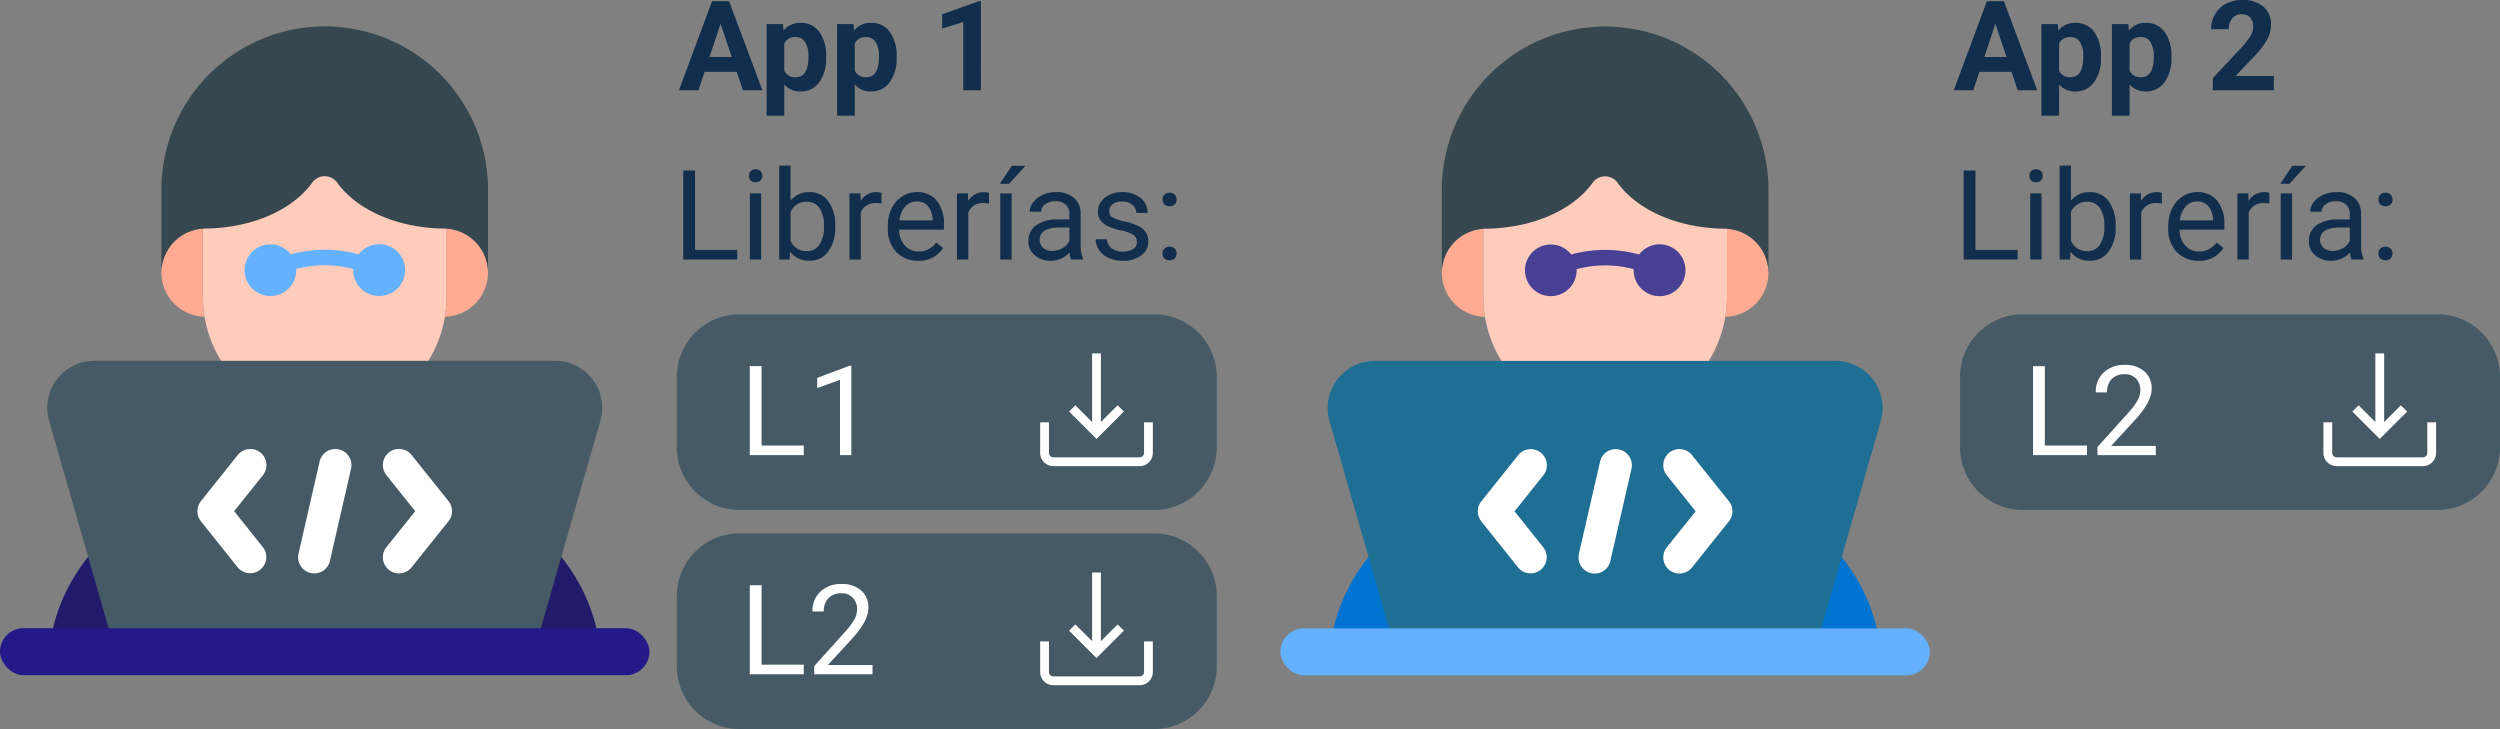 <svg xmlns="http://www.w3.org/2000/svg" width="319.5" height="93.168" viewBox="0 0 319.5 93.168">
  <rect x="0" y="0" width="319.5" height="93.168" fill="#808080" stroke="none"/>
  <g id="Grupo_1021307" data-name="Grupo 1021307" transform="translate(-1852.5 10824.012)">
    <g id="Color" transform="translate(1852.5 -10820.637)">
      <path id="Trazado_726355" data-name="Trazado 726355" d="M38.92,74.621c-.167,2.523-.9,5.317-4.2,6.415C22.512,85.108,12.379,92.388,10.843,104.72a2.849,2.849,0,0,0,2.812,3.23h64.8a2.849,2.849,0,0,0,2.811-3.232C79.733,92.386,69.6,85.105,57.389,81.035c-3.294-1.1-4.029-3.892-4.2-6.415V73.509a1.988,1.988,0,0,0-2-1.988l-10.3.073a1.988,1.988,0,0,0-1.974,1.993Z" transform="translate(-4.557 -25.124)" fill="#221b6b"/>
      <path id="Trazado_726356" data-name="Trazado 726356" d="M42.488,26.75A1.988,1.988,0,0,0,40.5,28.738v15.82a15.571,15.571,0,0,0,31.143,0V28.738a1.988,1.988,0,0,0-1.988-1.988Z" transform="translate(-14.571 -10.019)" fill="#ffccbc"/>
      <path id="Trazado_726357" data-name="Trazado 726357" d="M87.392,40.525v8.68a15.7,15.7,0,0,1-.213,2.561,5.626,5.626,0,0,0,.213-11.241Z" transform="translate(-30.32 -14.667)" fill="#ffab91"/>
      <path id="Trazado_726358" data-name="Trazado 726358" d="M37.805,40.525v8.68a15.7,15.7,0,0,0,.213,2.561,5.626,5.626,0,0,1-.213-11.241Z" transform="translate(-11.877 -14.667)" fill="#ffab91"/>
      <path id="Trazado_726359" data-name="Trazado 726359" d="M53.372,1.5A20.872,20.872,0,0,0,32.5,22.372v10.6a5.67,5.67,0,0,1,5.3-5.632c6.251,0,11.486-2.4,13.989-5.891a1.961,1.961,0,0,1,3.165,0c2.5,3.493,7.738,5.891,13.989,5.891a5.67,5.67,0,0,1,5.3,5.632v-10.6A20.872,20.872,0,0,0,53.372,1.5Z" transform="translate(-11.872 -1.5)" fill="#37474f"/>
      <path id="Trazado_726360" data-name="Trazado 726360" d="M10.78,73.827l7.83,27.291h54.7l7.83-27.291A6.018,6.018,0,0,0,75.628,66H16.29A6.02,6.02,0,0,0,10.78,73.827Z" transform="translate(-4.459 -23.262)" fill="#455a64"/>
      <rect id="Rectángulo_348561" data-name="Rectángulo 348561" width="83" height="6" rx="3" transform="translate(0 76.913)" fill="#231989"/>
      <g id="Grupo_1013563" data-name="Grupo 1013563" transform="translate(25.227 53.999)">
        <path id="Trazado_726361" data-name="Trazado 726361" d="M44.141,90.951l3.673-4.6a2.061,2.061,0,1,0-3.223-2.571l-4.7,5.891a2.054,2.054,0,0,0,0,2.57l4.7,5.891a2.062,2.062,0,0,0,3.223-2.572Z" transform="translate(-39.44 -82.997)" fill="#fff"/>
        <path id="Trazado_726362" data-name="Trazado 726362" d="M83.6,89.659l-4.712-5.89a2.062,2.062,0,1,0-3.222,2.575l3.684,4.605-3.684,4.6a2.061,2.061,0,1,0,3.219,2.576L83.6,92.234A2.05,2.05,0,0,0,83.6,89.659Z" transform="translate(-51.511 -82.995)" fill="#fff"/>
        <path id="Trazado_726363" data-name="Trazado 726363" d="M61.615,84.6l-2.7,11.779a2.076,2.076,0,0,0,2.01,2.525,2.05,2.05,0,0,0,2.008-1.6l2.7-11.783a2.061,2.061,0,1,0-4.019-.919Z" transform="translate(-45.995 -82.995)" fill="#fff"/>
      </g>
      <path id="Trazado_726364" data-name="Trazado 726364" d="M65.744,43.5a3.3,3.3,0,0,0-2.618,1.3,16.366,16.366,0,0,0-8.676,0,3.3,3.3,0,1,0,.692,2.009c0-.046-.012-.089-.014-.133a14.172,14.172,0,0,1,7.317,0c0,.047-.014.091-.014.139A3.313,3.313,0,1,0,65.744,43.5Z" transform="translate(-17.286 -15.67)" fill="#64b2ff"/>
    </g>
    <g id="Color-2" data-name="Color" transform="translate(2016.137 -10820.619)">
      <path id="Trazado_726355-2" data-name="Trazado 726355" d="M38.92,74.621c-.167,2.523-.9,5.317-4.2,6.415C22.512,85.108,12.379,92.388,10.843,104.72a2.849,2.849,0,0,0,2.812,3.23h64.8a2.849,2.849,0,0,0,2.811-3.232C79.733,92.386,69.6,85.105,57.389,81.035c-3.294-1.1-4.029-3.892-4.2-6.415V73.509a1.988,1.988,0,0,0-2-1.988l-10.3.073a1.988,1.988,0,0,0-1.974,1.993Z" transform="translate(-4.557 -25.124)" fill="#0174d2"/>
      <path id="Trazado_726356-2" data-name="Trazado 726356" d="M42.488,26.75A1.988,1.988,0,0,0,40.5,28.738v15.82a15.571,15.571,0,0,0,31.143,0V28.738a1.988,1.988,0,0,0-1.988-1.988Z" transform="translate(-14.571 -10.019)" fill="#ffccbc"/>
      <path id="Trazado_726357-2" data-name="Trazado 726357" d="M87.392,40.525v8.68a15.7,15.7,0,0,1-.213,2.561,5.626,5.626,0,0,0,.213-11.241Z" transform="translate(-30.32 -14.667)" fill="#ffab91"/>
      <path id="Trazado_726358-2" data-name="Trazado 726358" d="M37.805,40.525v8.68a15.7,15.7,0,0,0,.213,2.561,5.626,5.626,0,0,1-.213-11.241Z" transform="translate(-11.877 -14.667)" fill="#ffab91"/>
      <path id="Trazado_726359-2" data-name="Trazado 726359" d="M53.372,1.5A20.872,20.872,0,0,0,32.5,22.372v10.6a5.67,5.67,0,0,1,5.3-5.632c6.251,0,11.486-2.4,13.989-5.891a1.961,1.961,0,0,1,3.165,0c2.5,3.493,7.738,5.891,13.989,5.891a5.67,5.67,0,0,1,5.3,5.632v-10.6A20.872,20.872,0,0,0,53.372,1.5Z" transform="translate(-11.872 -1.5)" fill="#37474f"/>
      <path id="Trazado_726360-2" data-name="Trazado 726360" d="M10.78,73.827l7.83,27.291h54.7l7.83-27.291A6.018,6.018,0,0,0,75.628,66H16.29A6.02,6.02,0,0,0,10.78,73.827Z" transform="translate(-4.459 -23.262)" fill="#1f6e93"/>
      <rect id="Rectángulo_348561-2" data-name="Rectángulo 348561" width="83" height="6" rx="3" transform="translate(0 76.913)" fill="#64b2ff"/>
      <g id="Grupo_1013563-2" data-name="Grupo 1013563" transform="translate(25.227 53.999)">
        <path id="Trazado_726361-2" data-name="Trazado 726361" d="M44.141,90.951l3.673-4.6a2.061,2.061,0,1,0-3.223-2.571l-4.7,5.891a2.054,2.054,0,0,0,0,2.57l4.7,5.891a2.062,2.062,0,0,0,3.223-2.572Z" transform="translate(-39.44 -82.997)" fill="#fff"/>
        <path id="Trazado_726362-2" data-name="Trazado 726362" d="M83.6,89.659l-4.712-5.89a2.062,2.062,0,1,0-3.222,2.575l3.684,4.605-3.684,4.6a2.061,2.061,0,1,0,3.219,2.576L83.6,92.234A2.05,2.05,0,0,0,83.6,89.659Z" transform="translate(-51.511 -82.995)" fill="#fff"/>
        <path id="Trazado_726363-2" data-name="Trazado 726363" d="M61.615,84.6l-2.7,11.779a2.076,2.076,0,0,0,2.01,2.525,2.05,2.05,0,0,0,2.008-1.6l2.7-11.783a2.061,2.061,0,1,0-4.019-.919Z" transform="translate(-45.995 -82.995)" fill="#fff"/>
      </g>
      <path id="Trazado_726364-2" data-name="Trazado 726364" d="M65.744,43.5a3.3,3.3,0,0,0-2.618,1.3,16.366,16.366,0,0,0-8.676,0,3.3,3.3,0,1,0,.692,2.009c0-.046-.012-.089-.014-.133a14.172,14.172,0,0,1,7.317,0c0,.047-.014.091-.014.139A3.313,3.313,0,1,0,65.744,43.5Z" transform="translate(-17.286 -15.67)" fill="#474094"/>
    </g>
    <path id="Trazado_736691" data-name="Trazado 736691" d="M2.828,13.773H8.219V15H1.32V3.625H2.828ZM11.273,15H9.828V6.547h1.445ZM9.711,4.3a.863.863,0,0,1,.215-.594.807.807,0,0,1,.637-.242.819.819,0,0,1,.641.242.854.854,0,0,1,.219.594.826.826,0,0,1-.219.586.834.834,0,0,1-.641.234.821.821,0,0,1-.637-.234A.834.834,0,0,1,9.711,4.3Zm11.031,6.563a5.026,5.026,0,0,1-.891,3.113,2.846,2.846,0,0,1-2.391,1.176,2.947,2.947,0,0,1-2.477-1.133l-.07.977H13.586V3h1.445V7.477a2.93,2.93,0,0,1,2.414-1.086,2.863,2.863,0,0,1,2.418,1.164,5.177,5.177,0,0,1,.879,3.188ZM19.3,10.7a3.906,3.906,0,0,0-.57-2.281,1.888,1.888,0,0,0-1.641-.8,2.122,2.122,0,0,0-2.055,1.328V12.6A2.181,2.181,0,0,0,17.1,13.93a1.878,1.878,0,0,0,1.617-.8A4.153,4.153,0,0,0,19.3,10.7Zm7.352-2.859a4.331,4.331,0,0,0-.711-.055A1.9,1.9,0,0,0,24.008,9v6H22.563V6.547h1.406l.023.977a2.251,2.251,0,0,1,2.016-1.133,1.477,1.477,0,0,1,.641.109Zm4.688,7.313a3.693,3.693,0,0,1-2.8-1.129,4.19,4.19,0,0,1-1.078-3.02v-.266a5.073,5.073,0,0,1,.48-2.246,3.748,3.748,0,0,1,1.344-1.547,3.378,3.378,0,0,1,1.871-.559,3.166,3.166,0,0,1,2.563,1.086,4.7,4.7,0,0,1,.914,3.109v.6H28.906a3,3,0,0,0,.73,2.02,2.3,2.3,0,0,0,1.777.77,2.517,2.517,0,0,0,1.3-.312,3.259,3.259,0,0,0,.93-.828l.883.688A3.55,3.55,0,0,1,31.336,15.156Zm-.18-7.578a1.928,1.928,0,0,0-1.469.637A3.1,3.1,0,0,0,28.953,10h4.234V9.891a2.753,2.753,0,0,0-.594-1.707A1.815,1.815,0,0,0,31.156,7.578Zm9.234.266a4.331,4.331,0,0,0-.711-.055A1.9,1.9,0,0,0,37.75,9v6H36.3V6.547h1.406l.023.977A2.251,2.251,0,0,1,39.75,6.391a1.477,1.477,0,0,1,.641.109ZM43.289,15H41.836V6.547h1.453ZM43.3,3.023h1.75l-2.094,2.3-1.164,0ZM50.891,15a3.036,3.036,0,0,1-.2-.891,3.225,3.225,0,0,1-2.406,1.047,2.984,2.984,0,0,1-2.051-.707,2.287,2.287,0,0,1-.8-1.793,2.39,2.39,0,0,1,1-2.051,4.733,4.733,0,0,1,2.824-.73h1.406V9.211A1.623,1.623,0,0,0,50.211,8a1.821,1.821,0,0,0-1.336-.449,2.107,2.107,0,0,0-1.3.391,1.151,1.151,0,0,0-.523.945H45.6a2,2,0,0,1,.449-1.223,3.066,3.066,0,0,1,1.219-.934,4.1,4.1,0,0,1,1.691-.344,3.342,3.342,0,0,1,2.289.73,2.635,2.635,0,0,1,.859,2.012v3.891a4.757,4.757,0,0,0,.3,1.852V15Zm-2.4-1.1a2.54,2.54,0,0,0,1.289-.352,2.127,2.127,0,0,0,.883-.914V10.9H49.531q-2.656,0-2.656,1.555a1.316,1.316,0,0,0,.453,1.063A1.742,1.742,0,0,0,48.492,13.9Zm10.8-1.141a1.064,1.064,0,0,0-.441-.91,4.249,4.249,0,0,0-1.539-.559,7.277,7.277,0,0,1-1.742-.562,2.479,2.479,0,0,1-.953-.781,1.869,1.869,0,0,1-.309-1.078,2.193,2.193,0,0,1,.879-1.758,3.432,3.432,0,0,1,2.246-.719,3.532,3.532,0,0,1,2.332.742,2.357,2.357,0,0,1,.895,1.9H59.211a1.3,1.3,0,0,0-.5-1.023,1.888,1.888,0,0,0-1.27-.43,1.976,1.976,0,0,0-1.234.344,1.082,1.082,0,0,0-.445.9.877.877,0,0,0,.414.789,5.1,5.1,0,0,0,1.5.508,7.8,7.8,0,0,1,1.754.578,2.558,2.558,0,0,1,1,.809,1.988,1.988,0,0,1,.324,1.152,2.163,2.163,0,0,1-.906,1.816,3.8,3.8,0,0,1-2.352.684,4.257,4.257,0,0,1-1.8-.359,2.922,2.922,0,0,1-1.223-1,2.42,2.42,0,0,1-.441-1.395h1.445a1.5,1.5,0,0,0,.582,1.152,2.258,2.258,0,0,0,1.434.426,2.331,2.331,0,0,0,1.316-.332A1.02,1.02,0,0,0,59.3,12.758Zm3.281,1.484a.905.905,0,0,1,.223-.625.848.848,0,0,1,.668-.25.874.874,0,0,1,.676.25.887.887,0,0,1,.23.625.839.839,0,0,1-.23.6.89.89,0,0,1-.676.242.8.8,0,0,1-.891-.844Zm.008-6.9a.905.905,0,0,1,.223-.625.848.848,0,0,1,.668-.25.874.874,0,0,1,.676.25.887.887,0,0,1,.23.625.839.839,0,0,1-.23.6.89.89,0,0,1-.676.242.8.8,0,0,1-.891-.844Z" transform="translate(1938.5 -10805.844)" fill="#112e4c"/>
    <path id="Trazado_736693" data-name="Trazado 736693" d="M8.152,12.656H4.043L3.262,15H.77L5,3.625H7.176L11.434,15H8.941Zm-3.477-1.9H7.52L6.09,6.5Zm14.906.094A5.07,5.07,0,0,1,18.7,13.98,2.843,2.843,0,0,1,16.3,15.156a2.633,2.633,0,0,1-2.07-.891V18.25H11.973V6.547h2.094l.078.828a2.654,2.654,0,0,1,2.141-.984,2.862,2.862,0,0,1,2.43,1.156,5.207,5.207,0,0,1,.867,3.188Zm-2.258-.172a3.345,3.345,0,0,0-.418-1.826,1.36,1.36,0,0,0-1.215-.643,1.478,1.478,0,0,0-1.461.815V12.5a1.5,1.5,0,0,0,1.477.839Q17.324,13.336,17.324,10.679Zm11.266.172A5.07,5.07,0,0,1,27.7,13.98a2.843,2.843,0,0,1-2.395,1.176,2.633,2.633,0,0,1-2.07-.891V18.25H20.98V6.547h2.094l.078.828a2.654,2.654,0,0,1,2.141-.984,2.862,2.862,0,0,1,2.43,1.156,5.207,5.207,0,0,1,.867,3.188Zm-2.258-.172a3.345,3.345,0,0,0-.418-1.826A1.36,1.36,0,0,0,24.7,8.211a1.478,1.478,0,0,0-1.461.815V12.5a1.5,1.5,0,0,0,1.477.839Q26.332,13.336,26.332,10.679ZM39.363,15H37.105V6.285l-2.7.832V5.3l4.711-1.687h.242Z" transform="translate(1938.5 -10827.48)" fill="#112e4c"/>
    <path id="Trazado_736692" data-name="Trazado 736692" d="M2.828,13.773H8.219V15H1.32V3.625H2.828ZM11.273,15H9.828V6.547h1.445ZM9.711,4.3a.863.863,0,0,1,.215-.594.807.807,0,0,1,.637-.242.819.819,0,0,1,.641.242.854.854,0,0,1,.219.594.826.826,0,0,1-.219.586.834.834,0,0,1-.641.234.821.821,0,0,1-.637-.234A.834.834,0,0,1,9.711,4.3Zm11.031,6.563a5.026,5.026,0,0,1-.891,3.113,2.846,2.846,0,0,1-2.391,1.176,2.947,2.947,0,0,1-2.477-1.133l-.07.977H13.586V3h1.445V7.477a2.93,2.93,0,0,1,2.414-1.086,2.863,2.863,0,0,1,2.418,1.164,5.177,5.177,0,0,1,.879,3.188ZM19.3,10.7a3.906,3.906,0,0,0-.57-2.281,1.888,1.888,0,0,0-1.641-.8,2.122,2.122,0,0,0-2.055,1.328V12.6A2.181,2.181,0,0,0,17.1,13.93a1.878,1.878,0,0,0,1.617-.8A4.153,4.153,0,0,0,19.3,10.7Zm7.352-2.859a4.331,4.331,0,0,0-.711-.055A1.9,1.9,0,0,0,24.008,9v6H22.563V6.547h1.406l.023.977a2.251,2.251,0,0,1,2.016-1.133,1.477,1.477,0,0,1,.641.109Zm4.688,7.313a3.693,3.693,0,0,1-2.8-1.129,4.19,4.19,0,0,1-1.078-3.02v-.266a5.073,5.073,0,0,1,.48-2.246,3.748,3.748,0,0,1,1.344-1.547,3.378,3.378,0,0,1,1.871-.559,3.166,3.166,0,0,1,2.563,1.086,4.7,4.7,0,0,1,.914,3.109v.6H28.906a3,3,0,0,0,.73,2.02,2.3,2.3,0,0,0,1.777.77,2.517,2.517,0,0,0,1.3-.312,3.259,3.259,0,0,0,.93-.828l.883.688A3.55,3.55,0,0,1,31.336,15.156Zm-.18-7.578a1.928,1.928,0,0,0-1.469.637A3.1,3.1,0,0,0,28.953,10h4.234V9.891a2.753,2.753,0,0,0-.594-1.707A1.815,1.815,0,0,0,31.156,7.578Zm9.234.266a4.331,4.331,0,0,0-.711-.055A1.9,1.9,0,0,0,37.75,9v6H36.3V6.547h1.406l.023.977A2.251,2.251,0,0,1,39.75,6.391a1.477,1.477,0,0,1,.641.109ZM43.289,15H41.836V6.547h1.453ZM43.3,3.023h1.75l-2.094,2.3-1.164,0ZM50.891,15a3.036,3.036,0,0,1-.2-.891,3.225,3.225,0,0,1-2.406,1.047,2.984,2.984,0,0,1-2.051-.707,2.287,2.287,0,0,1-.8-1.793,2.39,2.39,0,0,1,1-2.051,4.733,4.733,0,0,1,2.824-.73h1.406V9.211A1.623,1.623,0,0,0,50.211,8a1.821,1.821,0,0,0-1.336-.449,2.107,2.107,0,0,0-1.3.391,1.151,1.151,0,0,0-.523.945H45.6a2,2,0,0,1,.449-1.223,3.066,3.066,0,0,1,1.219-.934,4.1,4.1,0,0,1,1.691-.344,3.342,3.342,0,0,1,2.289.73,2.635,2.635,0,0,1,.859,2.012v3.891a4.757,4.757,0,0,0,.3,1.852V15Zm-2.4-1.1a2.54,2.54,0,0,0,1.289-.352,2.127,2.127,0,0,0,.883-.914V10.9H49.531q-2.656,0-2.656,1.555a1.316,1.316,0,0,0,.453,1.063A1.742,1.742,0,0,0,48.492,13.9Zm5.836.344a.905.905,0,0,1,.223-.625.848.848,0,0,1,.668-.25.874.874,0,0,1,.676.25.887.887,0,0,1,.23.625.839.839,0,0,1-.23.6.89.89,0,0,1-.676.242.8.8,0,0,1-.891-.844Zm.008-6.9a.905.905,0,0,1,.223-.625.848.848,0,0,1,.668-.25.874.874,0,0,1,.676.25.887.887,0,0,1,.23.625.839.839,0,0,1-.23.6.89.89,0,0,1-.676.242.8.8,0,0,1-.891-.844Z" transform="translate(2102.137 -10805.844)" fill="#112e4c"/>
    <path id="Trazado_736694" data-name="Trazado 736694" d="M7.438,12.656H3.328L2.547,15H.055L4.289,3.625H6.461L10.719,15H8.227Zm-3.477-1.9H6.8L5.375,6.5Zm14.906.094a5.07,5.07,0,0,1-.887,3.129,2.843,2.843,0,0,1-2.395,1.176,2.633,2.633,0,0,1-2.07-.891V18.25H11.258V6.547h2.094l.078.828a2.654,2.654,0,0,1,2.141-.984A2.862,2.862,0,0,1,18,7.547a5.207,5.207,0,0,1,.867,3.188Zm-2.258-.172a3.345,3.345,0,0,0-.418-1.826,1.36,1.36,0,0,0-1.215-.643,1.478,1.478,0,0,0-1.461.815V12.5a1.5,1.5,0,0,0,1.477.839Q16.609,13.336,16.609,10.679Zm11.266.172a5.07,5.07,0,0,1-.887,3.129,2.843,2.843,0,0,1-2.395,1.176,2.633,2.633,0,0,1-2.07-.891V18.25H20.266V6.547h2.094l.078.828a2.654,2.654,0,0,1,2.141-.984,2.862,2.862,0,0,1,2.43,1.156,5.207,5.207,0,0,1,.867,3.188Zm-2.258-.172A3.345,3.345,0,0,0,25.2,8.854a1.36,1.36,0,0,0-1.215-.643,1.478,1.478,0,0,0-1.461.815V12.5A1.5,1.5,0,0,0,24,13.336Q25.617,13.336,25.617,10.679ZM40.961,15h-7.8V13.453l3.68-3.922a9.078,9.078,0,0,0,1.121-1.445,2.322,2.322,0,0,0,.363-1.172,1.738,1.738,0,0,0-.383-1.191,1.382,1.382,0,0,0-1.094-.434,1.49,1.49,0,0,0-1.207.527A2.089,2.089,0,0,0,35.2,7.2H32.938a3.729,3.729,0,0,1,.5-1.9,3.5,3.5,0,0,1,1.4-1.348,4.262,4.262,0,0,1,2.055-.488,4.036,4.036,0,0,1,2.73.844A2.985,2.985,0,0,1,40.594,6.7a3.825,3.825,0,0,1-.437,1.719,9.551,9.551,0,0,1-1.5,2.039L36.07,13.18h4.891Z" transform="translate(2102.137 -10827.48)" fill="#112e4c"/>
    <path id="Trazado_736687" data-name="Trazado 736687" d="M8,0H61a8,8,0,0,1,8,8v9a8,8,0,0,1-8,8H8a8,8,0,0,1-8-8V8A8,8,0,0,1,8,0Z" transform="translate(1939 -10783.844)" fill="#455a64"/>
    <path id="Trazado_736685" data-name="Trazado 736685" d="M8,0H61a8,8,0,0,1,8,8v9a8,8,0,0,1-8,8H8a8,8,0,0,1-8-8V8A8,8,0,0,1,8,0Z" transform="translate(1939 -10755.844)" fill="#455a64"/>
    <path id="Trazado_736688" data-name="Trazado 736688" d="M8,0H61a8,8,0,0,1,8,8v9a8,8,0,0,1-8,8H8a8,8,0,0,1-8-8V8A8,8,0,0,1,8,0Z" transform="translate(2103 -10783.844)" fill="#455a64"/>
    <path id="Trazado_736689" data-name="Trazado 736689" d="M2.828,13.773H8.219V15H1.32V3.625H2.828ZM14.3,15H12.852V5.367L9.938,6.438V5.125L14.078,3.57H14.3Z" transform="translate(1947 -10780.844)" fill="#fff"/>
    <path id="Trazado_736686" data-name="Trazado 736686" d="M2.828,13.773H8.219V15H1.32V3.625H2.828ZM17.008,15H9.555V13.961l3.938-4.375A9.355,9.355,0,0,0,14.7,7.973a2.693,2.693,0,0,0,.332-1.285,2.041,2.041,0,0,0-.539-1.461,1.885,1.885,0,0,0-1.437-.57,2.232,2.232,0,0,0-1.676.613,2.343,2.343,0,0,0-.6,1.707H9.336a3.355,3.355,0,0,1,1.012-2.539,3.751,3.751,0,0,1,2.707-.969,3.6,3.6,0,0,1,2.508.832,2.838,2.838,0,0,1,.922,2.215q0,1.68-2.141,4L11.3,13.82h5.711Z" transform="translate(1947 -10752.844)" fill="#fff"/>
    <path id="Trazado_736690" data-name="Trazado 736690" d="M2.828,13.773H8.219V15H1.32V3.625H2.828ZM17.008,15H9.555V13.961l3.938-4.375A9.355,9.355,0,0,0,14.7,7.973a2.693,2.693,0,0,0,.332-1.285,2.041,2.041,0,0,0-.539-1.461,1.885,1.885,0,0,0-1.437-.57,2.232,2.232,0,0,0-1.676.613,2.343,2.343,0,0,0-.6,1.707H9.336a3.355,3.355,0,0,1,1.012-2.539,3.751,3.751,0,0,1,2.707-.969,3.6,3.6,0,0,1,2.508.832,2.838,2.838,0,0,1,.922,2.215q0,1.68-2.141,4L11.3,13.82h5.711Z" transform="translate(2111 -10780.844)" fill="#fff"/>
    <g id="flecha-hacia-abajo" transform="translate(1985.432 -10778.844)">
      <g id="Grupo_1013571" data-name="Grupo 1013571" transform="translate(0 8.803)">
        <g id="Grupo_1013570" data-name="Grupo 1013570">
          <path id="Trazado_726368" data-name="Trazado 726368" d="M13.275,313v3.909a.563.563,0,0,1-.563.563H1.688a.563.563,0,0,1-.563-.562V313H0v3.909A1.689,1.689,0,0,0,1.688,318.6H12.713a1.689,1.689,0,0,0,1.688-1.688V313Z" transform="translate(0 -313)" fill="#fff"/>
        </g>
      </g>
      <g id="Grupo_1013573" data-name="Grupo 1013573" transform="translate(3.705)">
        <g id="Grupo_1013572" data-name="Grupo 1013572">
          <path id="Trazado_726369" data-name="Trazado 726369" d="M137.912,6.63l-2.138,2.138V0h-1.125V8.767L132.512,6.63l-.8.8,3.5,3.5,3.5-3.5Z" transform="translate(-131.716)" fill="#fff"/>
        </g>
      </g>
    </g>
    <g id="flecha-hacia-abajo-2" data-name="flecha-hacia-abajo" transform="translate(1985.432 -10750.844)">
      <g id="Grupo_1013571-2" data-name="Grupo 1013571" transform="translate(0 8.803)">
        <g id="Grupo_1013570-2" data-name="Grupo 1013570">
          <path id="Trazado_726368-2" data-name="Trazado 726368" d="M13.275,313v3.909a.563.563,0,0,1-.563.563H1.688a.563.563,0,0,1-.563-.562V313H0v3.909A1.689,1.689,0,0,0,1.688,318.6H12.713a1.689,1.689,0,0,0,1.688-1.688V313Z" transform="translate(0 -313)" fill="#fff"/>
        </g>
      </g>
      <g id="Grupo_1013573-2" data-name="Grupo 1013573" transform="translate(3.705)">
        <g id="Grupo_1013572-2" data-name="Grupo 1013572">
          <path id="Trazado_726369-2" data-name="Trazado 726369" d="M137.912,6.63l-2.138,2.138V0h-1.125V8.767L132.512,6.63l-.8.8,3.5,3.5,3.5-3.5Z" transform="translate(-131.716)" fill="#fff"/>
        </g>
      </g>
    </g>
    <g id="flecha-hacia-abajo-3" data-name="flecha-hacia-abajo" transform="translate(2149.432 -10778.844)">
      <g id="Grupo_1013571-3" data-name="Grupo 1013571" transform="translate(0 8.803)">
        <g id="Grupo_1013570-3" data-name="Grupo 1013570">
          <path id="Trazado_726368-3" data-name="Trazado 726368" d="M13.275,313v3.909a.563.563,0,0,1-.563.563H1.688a.563.563,0,0,1-.563-.562V313H0v3.909A1.689,1.689,0,0,0,1.688,318.6H12.713a1.689,1.689,0,0,0,1.688-1.688V313Z" transform="translate(0 -313)" fill="#fff"/>
        </g>
      </g>
      <g id="Grupo_1013573-3" data-name="Grupo 1013573" transform="translate(3.705)">
        <g id="Grupo_1013572-3" data-name="Grupo 1013572">
          <path id="Trazado_726369-3" data-name="Trazado 726369" d="M137.912,6.63l-2.138,2.138V0h-1.125V8.767L132.512,6.63l-.8.8,3.5,3.5,3.5-3.5Z" transform="translate(-131.716)" fill="#fff"/>
        </g>
      </g>
    </g>
  </g>
</svg>
